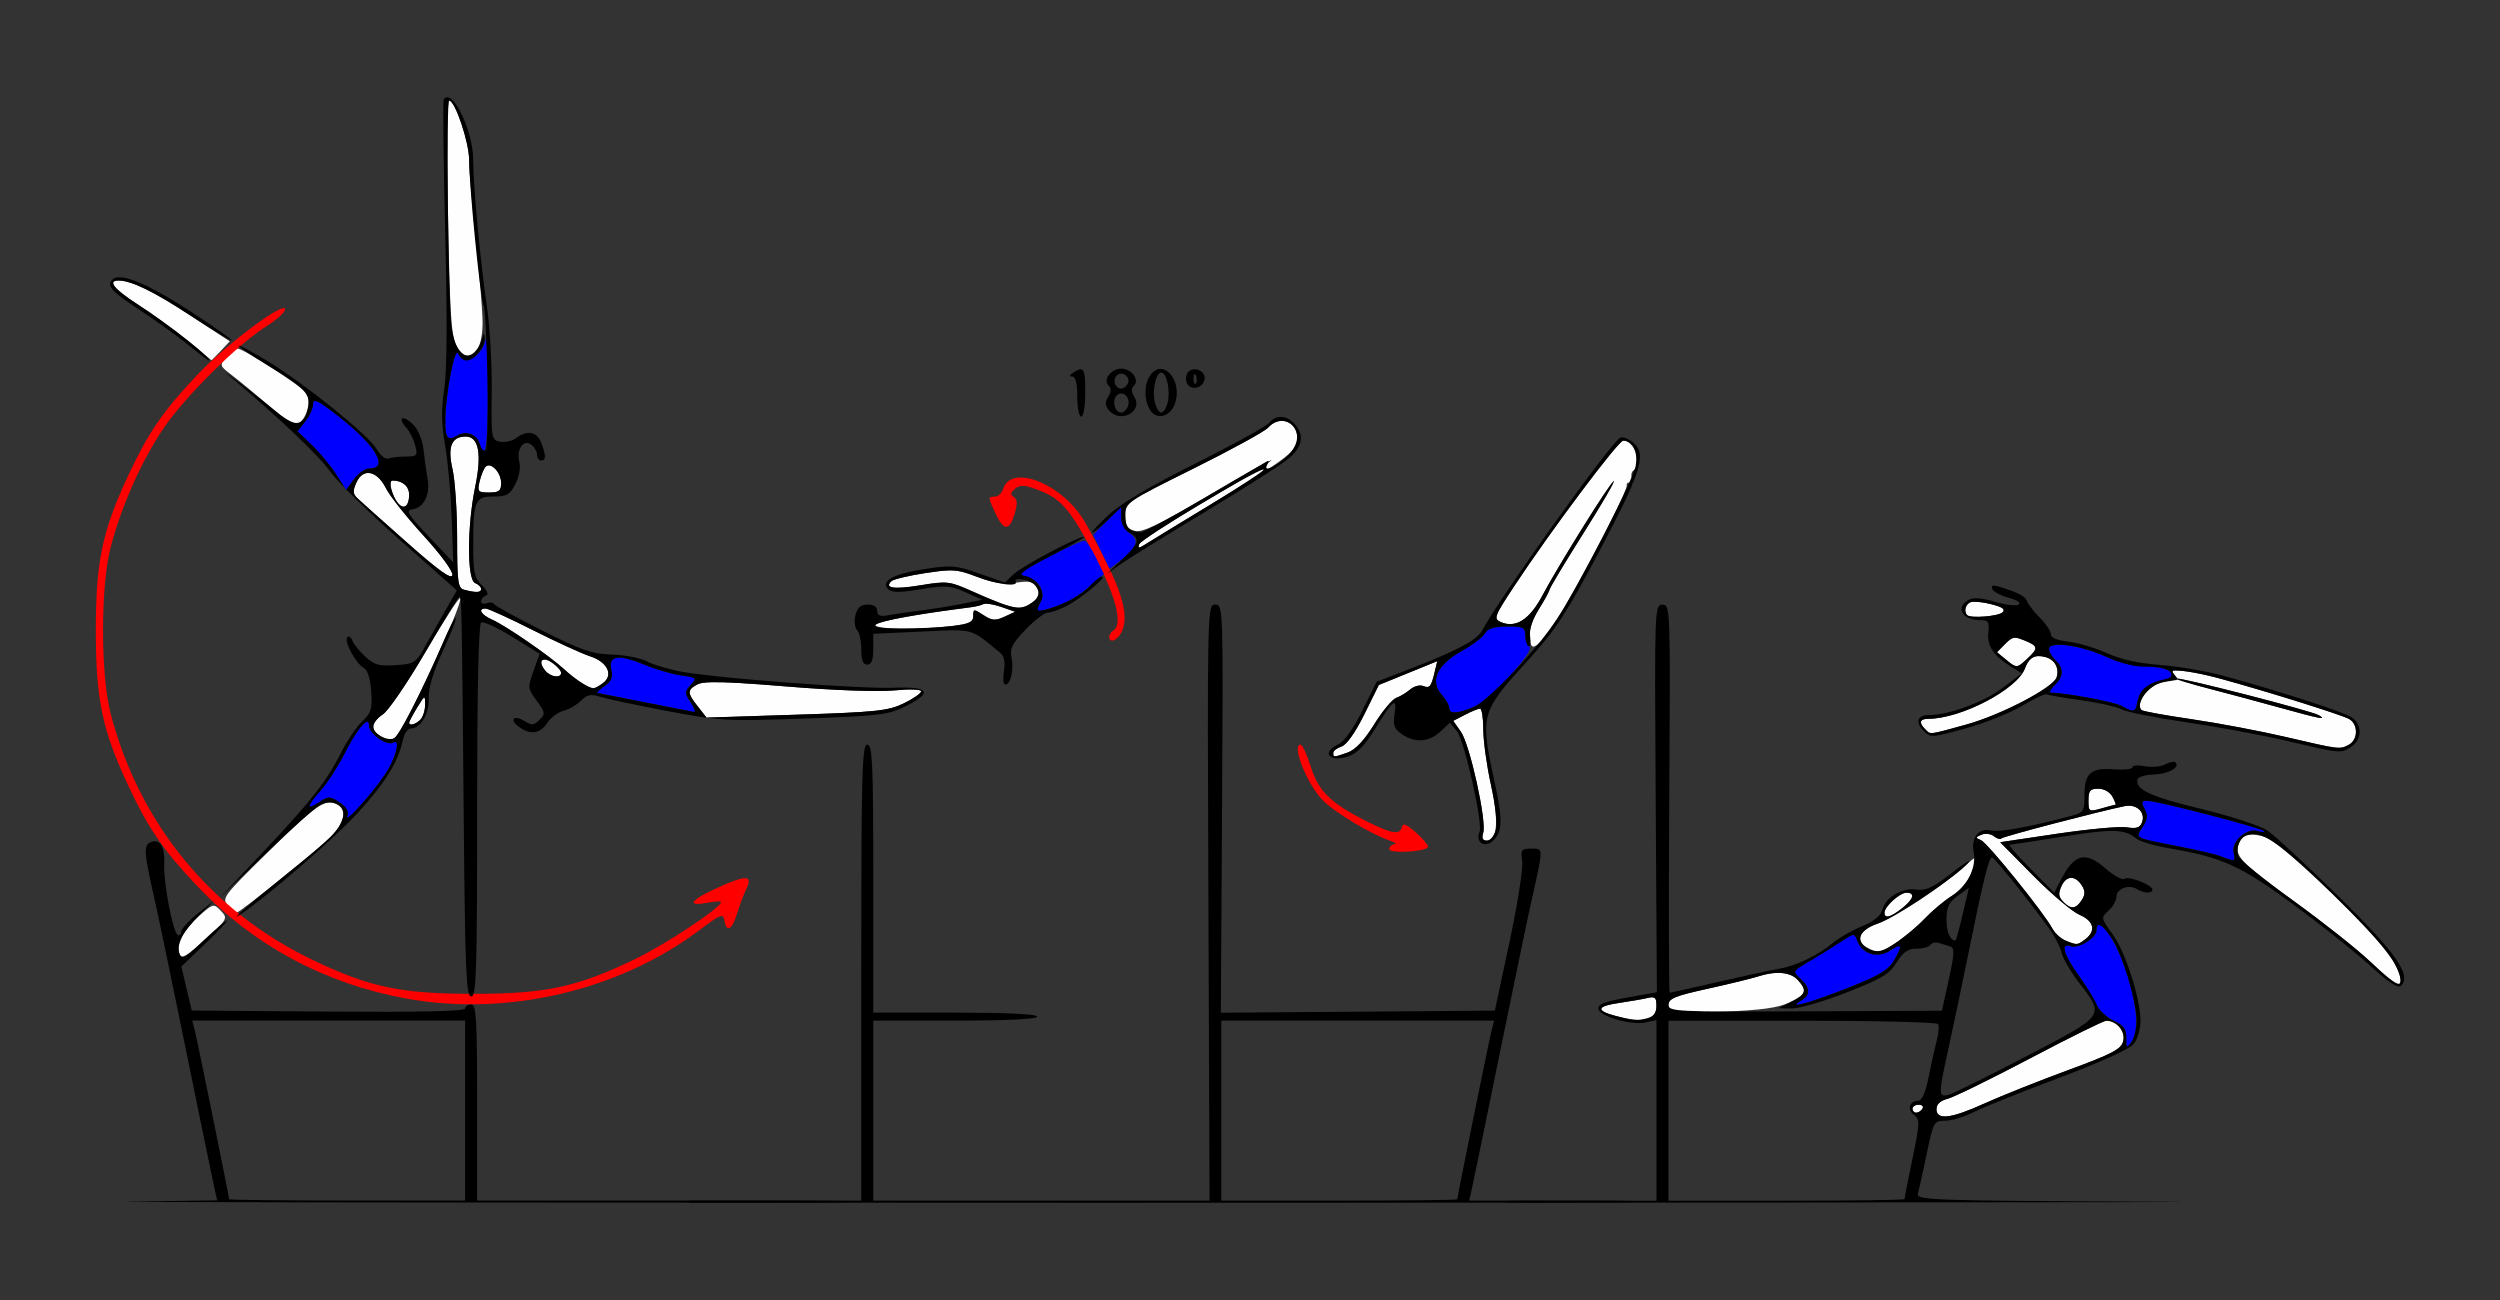 <?xml version="1.0" encoding="UTF-8" standalone="no"?>
<!-- Created with Inkscape (http://www.inkscape.org/) -->

<svg
   xmlns:dc="http://purl.org/dc/elements/1.1/"
   xmlns:cc="http://creativecommons.org/ns#"
   xmlns:rdf="http://www.w3.org/1999/02/22-rdf-syntax-ns#"
   xmlns:svg="http://www.w3.org/2000/svg"
   xmlns="http://www.w3.org/2000/svg"
   xmlns:sodipodi="http://sodipodi.sourceforge.net/DTD/sodipodi-0.dtd"
   xmlns:inkscape="http://www.inkscape.org/namespaces/inkscape"
   version="1.1"
   width="625"
   height="325"
   id="svg2"
   inkscape:version="0.91 r13725"
   sodipodi:docname="ub430400.svg">
  <rect width="100%" height="100%" fill="#333333" stroke="none"/>
  <sodipodi:namedview
     pagecolor="#c7c7c7"
     bordercolor="#666666"
     borderopacity="1"
     objecttolerance="10"
     gridtolerance="10"
     guidetolerance="10"
     inkscape:pageopacity="0"
     inkscape:pageshadow="2"
     inkscape:window-width="1264"
     inkscape:window-height="804"
     id="namedview11"
     showgrid="false"
     inkscape:zoom="0.70710678"
     inkscape:cx="254.0548"
     inkscape:cy="172.02356"
     inkscape:window-x="0"
     inkscape:window-y="0"
     inkscape:window-maximized="0"
     inkscape:current-layer="svg2"
     borderlayer="true" />
  <defs
     id="defs6" />
  <g
     id="g4210"
     transform="translate(22.285,68.925)">
    <path
       inkscape:connector-curvature="0"
       id="path2997"
       d="m 298.334,36.309 c -1.194,-0.05 -2.491,0.467 -3.584,1.67 -0.875,0.963 -9.271,5.564 -18.656,10.227 -16.854,8.372 -17.064,8.516 -17.064,11.73 0,2.606 0.482,3.376 2.414,3.861 1.87,0.469 6.04,-1.544 18.537,-8.947 8.869,-5.254 15.886,-9.166 15.594,-8.693 -0.292,0.473 -7.725,5.071 -16.516,10.217 -8.791,5.146 -16.226,9.976 -16.523,10.732 -0.443,1.129 -0.133,1.116 1.727,-0.072 1.247,-0.797 9.243,-5.655 17.768,-10.795 17.528,-10.568 20,-12.483 20,-15.484 0,-2.699 -1.705,-4.361 -3.695,-4.445 z m 85.182,4.92 c -1.197,0 -18.587,23.212 -27.287,36.424 -4.948,7.514 -5.171,8.109 -3.34,8.926 3.584,1.599 7.278,-0.584 10.057,-5.947 3.864,-7.458 17.48,-29.334 18.281,-29.371 0.384,-0.018 -2.922,5.674 -7.348,12.646 -4.426,6.972 -8.307,13.385 -8.625,14.25 -0.318,0.865 -1.625,3.251 -2.902,5.303 -2.311,3.71 -3.002,7.755 -1.572,9.186 0.412,0.412 2.011,-0.751 3.555,-2.584 3.249,-3.859 20.263,-35.725 20.059,-37.57 -0.075,-0.682 0.339,-0.945 0.92,-0.586 0.655,0.405 0.818,0.03 0.43,-0.98 -0.344,-0.898 -0.196,-1.898 0.33,-2.223 2.364,-1.461 0.307,-7.473 -2.557,-7.473 z m -168.691,32.451 c -1.466,0.038 -3.23,0.272 -5.795,0.666 -4.125,0.633 -7.92,1.533 -8.434,2 -1.949,1.773 0.64,2.143 7.311,1.041 6.567,-1.084 7.203,-1.012 12.768,1.477 3.221,1.441 6.98,2.973 8.355,3.406 3.701,1.165 4.342,1.109 6.781,-0.6 1.822,-1.276 2.033,-1.922 1.16,-3.553 -0.901,-1.684 -1.72,-1.894 -5.283,-1.359 -3.072,0.461 -5.698,0.063 -9.686,-1.465 -3.119,-1.195 -4.735,-1.677 -7.178,-1.613 z m 9.395,8.318 c -0.292,-0.001 -0.515,0.03 -0.646,0.1 -0.527,0.278 -1.877,0.623 -3,0.766 -13.099,1.666 -23.039,3.461 -23.893,4.314 -1.203,1.203 10.4,1.447 19.1,0.402 4.252,-0.511 5.25,-0.988 5.25,-2.514 0,-1.788 0.13,-1.799 2.541,-0.219 2.138,1.401 2.97,1.466 5.25,0.416 l 2.709,-1.248 -3.5,-1.211 c -1.444,-0.5 -2.934,-0.803 -3.811,-0.807 z m 112.814,14.365 -7.303,2.975 -7.305,2.977 -3.648,7.373 c -2.245,4.536 -4.439,7.625 -5.699,8.025 -1.127,0.358 -2.049,1.071 -2.049,1.584 0,1.159 0.062,1.158 3.602,-0.088 1.927,-0.678 4.145,-3.031 6.617,-7.02 2.045,-3.3 4.52,-6.285 5.5,-6.633 0.98,-0.348 2.552,-1.293 3.494,-2.102 0.942,-0.808 2.391,-1.208 3.219,-0.891 1.703,0.653 2.03,0.258 2.932,-3.518 l 0.641,-2.684 z m 10.697,11.865 c -0.44,0 -2.131,0.688 -3.758,1.529 l -2.959,1.529 1.92,2.721 c 2.245,3.18 6.493,22.394 5.584,25.26 -0.435,1.371 -0.157,1.961 0.926,1.961 2.649,0 3.009,-4.973 1.01,-13.961 -1.045,-4.696 -1.905,-10.902 -1.912,-13.789 -0.007,-2.888 -0.371,-5.25 -0.811,-5.25 z"
       style="fill:#fefefe" />
    <path
       inkscape:connector-curvature="0"
       id="path2993"
       d="m 233.09,50.457 c -2.221,-0.057 -3.936,0.806 -4.576,2.822 -0.34,1.072 -1.263,1.949 -2.051,1.949 -1.804,0 -1.796,0.174 0.26,4.484 2.001,4.197 3.428,4.077 4.711,-0.398 0.673,-2.346 0.595,-3.468 -0.281,-4.01 -0.917,-0.567 -0.833,-1.072 0.342,-2.047 1.285,-1.066 2.34,-0.994 6.018,0.41 5.665,2.164 8.027,5.019 14.381,17.389 5.006,9.745 6.517,16.201 4.137,17.672 -0.55,0.34 -1,1.041 -1,1.559 0,1.646 1.891,1.014 2.965,-0.992 2.391,-4.468 0.075,-11.58 -8.99,-27.598 -3.699,-6.535 -11.029,-11.114 -15.914,-11.24 z m 69.758,66.771 c -2.297,0 1.564,9.758 5.475,13.836 2.937,3.062 12.35,8.7 17.207,10.305 1.1,0.363 1.438,0.705 0.75,0.76 -0.688,0.055 -1.25,0.609 -1.25,1.23 0,1.126 8.465,0.736 9.645,-0.443 0.3,-0.3 -0.959,-1.898 -2.799,-3.551 -2.435,-2.187 -3.433,-2.614 -3.668,-1.57 -0.478,2.118 -2.567,1.77 -9.057,-1.506 -8.808,-4.446 -11.817,-7.423 -13.771,-13.623 -0.943,-2.991 -2.082,-5.438 -2.531,-5.438 z"
       style="fill:#fe0000" />
    <path
       inkscape:connector-curvature="0"
       id="path2991"
       d="m 258.029,57.762 -3.516,3.516 -3.514,3.514 2.043,4.229 2.043,4.229 2.922,-2.162 c 3.971,-2.936 4.624,-5.042 2.086,-6.729 -1.209,-0.803 -2.064,-2.455 -2.064,-3.984 l 0,-2.611 z m -9.219,8.467 c -1.302,0 -16.569,7.847 -17.176,8.828 -0.3,0.485 0.511,0.68 1.803,0.434 3.041,-0.581 5.967,3.169 4.545,5.826 -0.524,0.979 -0.953,2.005 -0.953,2.277 0,0.675 5.173,-0.857 8.111,-2.402 1.314,-0.691 3.774,-2.458 5.467,-3.928 l 3.078,-2.672 -2.025,-4.182 c -1.114,-2.3 -2.396,-4.182 -2.85,-4.182 z m 105.648,21.473 c -3.248,0.02 -4.847,0.521 -5.525,1.734 -0.525,0.939 -3.206,2.964 -5.957,4.5 -6.034,3.369 -7.852,7.476 -4.807,10.857 1.023,1.135 1.859,2.598 1.859,3.25 0,1.578 2.013,1.495 6.203,-0.256 3.949,-1.65 15.371,-14.085 13.818,-15.045 -0.562,-0.347 -1.021,-1.629 -1.021,-2.85 0,-1.972 -0.508,-2.216 -4.57,-2.191 z"
       style="fill:#0000fe" />
    <path
       inkscape:connector-curvature="0"
       id="path2989"
       d="m 258.029,23.229 c -2.484,0 -4.629,2.77 -3.229,4.17 0.781,0.781 0.771,1.589 -0.033,2.877 -0.845,1.354 -0.799,2.176 0.193,3.371 2.83,3.41 8.635,0.319 6.33,-3.371 -0.804,-1.288 -0.814,-2.096 -0.033,-2.877 1.4,-1.4 -0.744,-4.17 -3.229,-4.17 z m 9.887,0.074 c -0.877,-0.024 -1.779,0.426 -2.57,1.508 -1.592,2.177 -1.698,5.836 -0.248,8.545 1.519,2.838 5.155,2.05 6.355,-1.377 1.497,-4.275 -0.907,-8.604 -3.537,-8.676 z m 8.6,0.084 c -0.601,-0.025 -1.209,0.166 -1.686,0.643 -0.586,0.586 -0.784,1.802 -0.438,2.705 0.801,2.086 4.006,1.532 4.449,-0.77 0.274,-1.421 -1.005,-2.523 -2.326,-2.578 z m -28.619,0.012 c -0.438,-0.014 -1.041,0.296 -1.867,0.83 -1,0.646 -1.083,0.974 -0.25,0.984 0.831,0.01 1.25,1.69 1.25,5.016 0,2.75 0.45,5 1,5 0.556,0 1,-2.667 1,-6 0,-4.205 -0.168,-5.8 -1.133,-5.83 z m 20.133,0.83 c 1.368,0 2.332,4.544 1.59,7.5 -0.345,1.375 -1.061,2.5 -1.59,2.5 -0.529,0 -1.245,-1.125 -1.59,-2.5 -0.742,-2.956 0.222,-7.5 1.59,-7.5 z m -9.969,0.24 c 1.186,0.034 2.296,1.421 1.523,2.672 -0.37,0.598 -1.07,1.088 -1.555,1.088 -1.545,0 -2.267,-2.133 -1.113,-3.287 0.345,-0.345 0.749,-0.484 1.145,-0.473 z m 18.334,0.105 c 0.091,0.014 0.199,0.168 0.318,0.467 0.289,0.722 0.252,1.584 -0.08,1.916 -0.332,0.332 -0.569,-0.258 -0.525,-1.312 0.03,-0.728 0.136,-1.093 0.287,-1.07 z m -18.305,4.865 c 1.195,0.037 2.229,1.594 1.604,3.223 -0.331,0.862 -1.08,1.566 -1.664,1.566 -1.62,0 -2.413,-2.988 -1.133,-4.268 0.379,-0.379 0.795,-0.534 1.193,-0.521 z m 39.967,5.863 c -1.132,-0.041 -2.23,0.464 -3.107,1.521 -0.728,0.877 -8.994,5.43 -18.371,10.117 -11.348,5.672 -18.623,9.987 -21.756,12.904 -2.589,2.411 -4.41,4.383 -4.047,4.383 0.363,0 2.143,-1.437 3.957,-3.195 l 3.297,-3.197 0,2.662 c 0,1.638 0.769,3.072 2,3.73 2.813,1.506 2.526,2.6 -1.75,6.674 l -3.75,3.574 3.5,-2.469 c 1.925,-1.358 11.6,-7.337 21.5,-13.287 9.9,-5.95 19.238,-11.953 20.75,-13.342 3.131,-2.874 3.499,-5.667 1.096,-8.322 -1.02,-1.127 -2.187,-1.713 -3.318,-1.754 z m -0.217,0.996 c 1.075,-0.097 2.135,0.273 2.99,1.129 2.099,2.099 1.316,5.525 -1.877,8.211 -3.173,2.67 -5.586,3.471 -4.328,1.436 0.392,-0.635 0.306,-0.926 -0.191,-0.646 -0.497,0.28 -7.519,4.399 -15.604,9.154 -8.085,4.755 -15.285,8.612 -16,8.568 -2.862,-0.174 -3.801,-1.232 -3.801,-4.279 0,-3.131 0.315,-3.346 17.064,-11.666 9.386,-4.662 17.782,-9.264 18.656,-10.227 0.924,-1.017 2.015,-1.582 3.09,-1.68 z m 85.262,4.125 c -0.112,0.008 -0.215,0.03 -0.305,0.064 -2.126,0.816 -30.368,40.247 -34.551,48.24 -1.22,2.331 -6.426,5.093 -18.047,9.576 l -8.33,3.213 -3.6,7.277 c -2.184,4.413 -4.513,7.693 -5.92,8.334 -4.52,2.059 -2.288,4.682 2.549,2.996 2.171,-0.757 4.169,-2.841 6.674,-6.965 4.351,-7.163 5.51,-8.033 4.789,-3.588 -0.45,2.772 -0.126,3.688 1.781,5.023 3.238,2.268 6.824,2.039 9.656,-0.617 l 2.4,-2.25 1.729,2.131 c 1.935,2.385 6.675,23.631 5.645,25.299 -0.364,0.589 -0.366,1.545 -0.008,2.125 1.138,1.841 3.887,0.529 4.895,-2.336 0.709,-2.015 0.461,-5.124 -0.918,-11.49 -3.887,-17.949 -3.846,-18.102 8.363,-31.529 6.761,-7.435 9.486,-11.611 17.578,-26.922 10.556,-19.974 11.915,-24.229 8.674,-27.162 -0.988,-0.894 -2.268,-1.474 -3.055,-1.42 z m 0.43,0.805 c 2.37,0 3.746,2.859 3.082,6.4 -0.353,1.882 -4.926,11.532 -10.164,21.443 -8.198,15.512 -10.736,19.366 -18.223,27.68 -4.992,5.543 -10.135,10.258 -12.07,11.066 -4.117,1.721 -6.127,1.795 -6.127,0.225 0,-0.652 -0.837,-2.115 -1.859,-3.25 -3.045,-3.382 -1.227,-7.488 4.807,-10.857 2.751,-1.536 5.432,-3.561 5.957,-4.5 0.679,-1.213 2.277,-1.715 5.525,-1.734 4.062,-0.025 4.57,0.219 4.57,2.191 0,1.22 0.368,2.446 0.818,2.725 0.45,0.278 0.634,-0.763 0.406,-2.312 -0.273,-1.858 0.471,-4.216 2.182,-6.926 1.427,-2.26 2.594,-4.404 2.594,-4.762 0,-0.358 3.6,-6.383 8,-13.389 4.4,-7.006 8,-13.119 8,-13.584 0,-1.103 -13.431,20.343 -17.564,28.045 -3.398,6.332 -6.824,8.563 -10.576,6.889 -1.831,-0.817 -1.607,-1.411 3.34,-8.906 9.499,-14.391 26.02,-36.443 27.303,-36.443 z m -90.066,7.238 c 0.077,-0.013 0.128,-0.008 0.15,0.014 0.23,0.23 -5.771,4.171 -13.334,8.758 -7.563,4.587 -14.773,8.993 -16.02,9.791 -1.856,1.189 -2.168,1.203 -1.723,0.076 0.564,-1.426 28.54,-18.228 30.926,-18.639 z m -44.711,16.812 c -1.495,-0.098 -15.249,7.185 -17.531,9.283 l -2.307,2.121 -6.418,-2.242 c -5.887,-2.055 -7.025,-2.144 -13.695,-1.09 -7.82,1.236 -11.029,3.021 -9.027,5.023 0.879,0.879 2.849,0.883 8.113,0.014 6.201,-1.024 7.406,-0.944 11.182,0.746 l 4.232,1.895 -5.387,1.059 c -2.962,0.582 -7.637,1.331 -10.387,1.664 -2.75,0.333 -6.237,0.838 -7.75,1.121 -2.057,0.385 -2.75,0.117 -2.75,-1.064 0,-0.999 -0.878,-1.58 -2.391,-1.58 -1.752,0 -2.57,0.707 -3.057,2.645 -0.366,1.46 -0.19,3.117 0.393,3.699 0.58,0.58 1.055,2.765 1.055,4.855 0,2.711 0.43,3.801 1.5,3.801 1.074,0 1.5,-1.095 1.5,-3.854 l 0,-3.852 12.207,-0.562 c 13.235,-0.61 11.937,-0.967 19.65,5.424 0.884,0.733 1.169,2.297 0.814,4.484 -0.3,1.848 -0.154,3.359 0.324,3.359 1.346,0 2.217,-3.747 1.574,-6.773 -0.475,-2.235 0.157,-3.494 3.5,-6.977 2.244,-2.337 4.744,-4.25 5.555,-4.25 0.811,0 2.914,-0.737 4.674,-1.639 3.579,-1.833 10.257,-7.361 8.891,-7.361 -0.484,0 -1.735,0.945 -2.781,2.102 -2.132,2.356 -6.385,4.744 -10.6,5.953 -3.076,0.882 -3.27,0.676 -1.855,-1.967 1.23,-2.298 -1.122,-5.816 -4.213,-6.307 -1.699,-0.27 -0.064,-1.483 6.76,-5.018 4.95,-2.564 8.651,-4.685 8.225,-4.713 z m -33.084,8.4 c 1.974,0.057 3.517,0.536 6.119,1.533 5.375,2.06 10.78,2.698 9.83,1.16 -0.291,-0.471 0.596,-0.64 1.971,-0.377 3.797,0.726 4.978,3.743 2.221,5.674 -3.092,2.165 -4.68,1.87 -15.137,-2.807 -5.564,-2.489 -6.201,-2.561 -12.768,-1.477 -6.67,1.102 -9.26,0.732 -7.311,-1.041 0.513,-0.467 4.309,-1.367 8.434,-2 2.544,-0.39 4.305,-0.622 5.764,-0.664 0.304,-0.009 0.595,-0.01 0.877,-0.002 z m 8.549,8.318 c 0.877,0.003 2.367,0.307 3.811,0.807 l 3.5,1.211 -2.709,1.248 c -2.28,1.05 -3.112,0.985 -5.25,-0.416 -2.411,-1.58 -2.541,-1.569 -2.541,0.219 0,1.526 -0.998,2.003 -5.25,2.514 -2.888,0.347 -8.602,0.636 -12.699,0.641 -13.574,0.016 -5.635,-2.416 17.492,-5.357 1.123,-0.143 2.473,-0.488 3,-0.766 0.132,-0.07 0.354,-0.101 0.646,-0.1 z m 57.311,0.23 c -1.985,1.79e-4 -1.997,0.571 -1.713,74.5 l 0.285,74.5 -42.035,0 -42.037,0 0,-22.5 0,-22.5 20.5,0 c 13,0 20.5,-0.366 20.5,-1 0,-0.634 -7.5,-1 -20.5,-1 l -20.5,0 0,-33.5 c 0,-29.111 -0.197,-33.5 -1.5,-33.5 -1.316,0 -1.5,7 -1.5,57 l 0,57 -43.123,0 0,0.502 c 29.896,0.022 63.469,0.038 102.623,0.041 55.851,0.005 119.501,-0.053 123.244,-0.057 16.563,0 16.564,-0.486 0,-0.486 l -1.727,0 -29.057,0 0.535,-2.25 c 0.294,-1.238 3.425,-16.425 6.959,-33.75 3.534,-17.325 7.185,-34.875 8.111,-39 3.017,-13.435 3.019,-13 -0.066,-13 -2.494,0 -2.687,0.271 -2.262,3.17 0.256,1.744 -1.179,10.856 -3.188,20.25 l -3.652,17.08 -34.25,0.264 -34.25,0.264 0.301,-51.014 c 0.297,-50.447 0.279,-51.014 -1.699,-51.014 z m 55.504,14.135 -0.641,2.684 c -0.901,3.776 -1.229,4.171 -2.932,3.518 -0.828,-0.318 -2.277,0.083 -3.219,0.891 -0.942,0.808 -2.515,1.754 -3.494,2.102 -0.98,0.348 -3.455,3.333 -5.5,6.633 -2.472,3.988 -4.69,6.341 -6.617,7.02 -3.54,1.246 -3.602,1.247 -3.602,0.088 0,-0.513 0.922,-1.226 2.049,-1.584 1.261,-0.4 3.455,-3.489 5.699,-8.025 l 3.648,-7.373 7.305,-2.977 7.303,-2.975 z m 10.697,11.865 c 0.44,0 0.804,2.362 0.811,5.25 0.007,2.888 0.868,9.093 1.912,13.789 1.092,4.908 1.61,9.692 1.219,11.25 -0.374,1.491 -1.377,2.711 -2.229,2.711 -1.083,0 -1.361,-0.59 -0.926,-1.961 0.909,-2.865 -3.339,-22.08 -5.584,-25.26 l -1.92,-2.721 2.959,-1.529 c 1.627,-0.841 3.318,-1.529 3.758,-1.529 z m -64.701,78 34.109,0 34.107,0 -0.693,2.75 c -0.674,2.677 -8.523,41.29 -8.523,41.93 0,0.176 -13.275,0.32 -29.5,0.32 l -29.5,0 0,-22.5 0,-22.5 z"
       style="fill:#000000" />
    <path
       style="fill:#fefefe"
       d="m 471.141,81.516 c -0.351,0.009 -0.63,0.047 -0.807,0.115 -1.253,0.481 -1.734,2.326 -0.84,3.22 0.869,0.869 7.851,0.314 8.87,-0.705 0.759,-0.76 -2.8e-4,-1.298 -2.855,-2.023 -1.604,-0.407 -3.315,-0.634 -4.369,-0.607 z m 10.531,9.003 c -0.93,-0.072 -1.545,0.397 -2.688,1.557 l -2.028,2.057 2.197,1.805 c 2.735,2.247 2.798,2.243 5.419,-0.22 2.795,-2.626 2.723,-3.099 -0.703,-4.518 -0.967,-0.4 -1.639,-0.638 -2.197,-0.681 z m 5.561,4.576 c -1.553,0.064 -2.504,1.023 -3.308,3.137 -1.985,5.221 -16.04,12.538 -24.085,12.538 -2.2,0 -2.504,0.942 -0.841,2.604 1.41,1.41 0.71,1.489 10.344,-1.176 8.636,-2.389 21.68,-9.204 22.518,-11.765 0.758,-2.318 -0.468,-4.512 -2.859,-5.112 -0.668,-0.168 -1.252,-0.247 -1.77,-0.225 z m 34.178,3.596 c -1.384,0.011 0.092,1.232 0.462,1.831 0.313,0.507 -3.051,0.709 -4.885,1.583 -3.071,1.465 -5.268,5.122 -3.898,6.491 0.293,0.293 5.923,1.319 12.51,2.279 6.588,0.96 17.18,2.96 23.538,4.443 13.636,3.182 13.5,3.165 15.809,1.93 2.337,-1.251 2.342,-5.196 0.009,-6.444 -2.028,-1.085 -19.832,-6.669 -31.707,-9.944 -5.165,-1.425 -9.53,-2.188 -11.838,-2.17 z m 0.994,2.143 c 0.478,-0.478 33.146,7.954 34.985,9.03 2.187,1.28 0.461,0.948 -9.719,-1.875 -5.118,-1.419 -12.977,-3.53 -17.464,-4.69 -4.488,-1.16 -7.998,-2.268 -7.802,-2.464 z m -20.11,27.418 c -2.059,0 -2.465,0.482 -2.465,2.93 0,2.829 0.113,2.898 3.244,2 1.784,-0.512 3.375,-0.93 3.535,-0.93 0.16,0 -0.191,-0.9 -0.779,-2 -0.626,-1.17 -2.094,-2 -3.535,-2 z m 7.682,4.248 c -0.348,-0.006 -0.712,0.027 -1.088,0.104 -6.477,1.323 -30.304,7.56 -30.809,8.064 -0.311,0.311 -1.163,0.07 -1.895,-0.537 -0.731,-0.607 -2.122,-0.78 -3.092,-0.385 -1.581,0.645 -1.596,0.787 -0.143,1.363 1.61,0.638 15.735,18.133 17.887,22.154 0.618,1.155 2.107,2.496 3.309,2.98 2.876,1.159 2.903,1.157 4.934,-0.385 2.714,-2.06 2.098,-4.562 -1.5,-6.094 -1.788,-0.761 -6.98,-5.153 -11.539,-9.76 l -8.289,-8.375 14.289,-2.127 c 7.859,-1.169 15.687,-1.887 17.396,-1.596 2.339,0.398 3.271,0.103 3.768,-1.191 0.855,-2.229 -0.789,-4.176 -3.229,-4.217 z m 30.496,7.262 c -1.569,0.086 -2.551,0.809 -3.088,2.207 -1.161,3.025 0.601,4.868 13.652,14.283 7.243,5.225 15.898,12.078 19.232,15.23 7.933,7.5 9.561,7.436 5.785,-0.23 -2.536,-5.148 -28.108,-29.82 -32.094,-30.963 -1.395,-0.4 -2.547,-0.579 -3.488,-0.527 z m -68.908,5.84 c -0.314,-0.073 -1.123,0.572 -2.484,1.842 -5.161,4.815 -17.581,13.041 -21.92,14.52 -4.671,1.592 -5.808,4.329 -2.58,6.209 0.963,0.561 2.098,1.032 2.521,1.049 1.507,0.059 8.284,-4.809 11.729,-8.426 1.925,-2.021 5.015,-4.614 6.865,-5.762 1.851,-1.148 3.988,-3.579 4.75,-5.402 1.11,-2.658 1.523,-3.936 1.119,-4.029 z m 23.926,4.938 c -0.92,0.014 -1.786,0.696 -2.398,2.041 -0.878,1.927 -0.77,2.732 0.545,4.047 1.888,1.888 3.108,1.707 4.617,-0.686 0.759,-1.203 0.749,-2.194 -0.035,-3.439 -0.833,-1.323 -1.808,-1.977 -2.729,-1.963 z m -41.16,3.713 c -1.687,0 -5.5,3.466 -5.5,5 0,1.556 1.489,1.188 4.365,-1.074 2.938,-2.311 3.405,-3.926 1.135,-3.926 z M 421.866,174.304 c -1.393,0.048 -2.956,0.34 -4.635,0.881 -1.595,0.513 -7.288,1.9 -12.65,3.082 -8.482,1.869 -9.75,2.415 -9.75,4.207 0,2.002 0.37,2.045 13.25,1.539 9.901,-0.389 14.198,-0.976 17,-2.326 4.172,-2.01 4.517,-2.932 2.096,-5.607 -1.136,-1.255 -2.988,-1.855 -5.311,-1.775 z m -31.143,6.092 c -0.299,-1.1e-4 -0.674,0.062 -1.143,0.174 -1.237,0.295 -4.387,0.846 -7,1.223 -5.72,0.825 -6.054,1.914 -1,3.256 7.045,1.871 10.25,1.082 10.25,-2.523 10e-6,-1.557 -0.211,-2.129 -1.107,-2.129 z m 113.549,5.855 c -0.647,0 -9.223,4.242 -19.059,9.426 -9.835,5.184 -19.12,9.732 -20.633,10.107 -1.79,0.444 -2.75,1.343 -2.75,2.574 0,2.833 3.598,2.399 12.109,-1.459 4.065,-1.843 13.372,-5.553 20.684,-8.246 11.257,-4.147 13.387,-5.267 13.898,-7.307 0.609,-2.427 -1.618,-5.096 -4.25,-5.096 z m -46.881,21 c -0.857,0 -1.561,0.45 -1.561,1 0,0.55 0.424,1 0.941,1 0.518,0 1.219,-0.45 1.559,-1 0.34,-0.55 -0.082,-1 -0.939,-1 z"
       id="path2997-3"
       inkscape:connector-curvature="0"
       sodipodi:nodetypes="ccssccscccssscssssssccsssssscscccssscssssssccscscsssscccssccsssssccssscsssccssccccssssssssssssccssscsssssssssssss" />
    <path
       style="fill:#0000fe"
       d="m 492.664,92.261 c -1.338,-0.021 -2.286,0.191 -2.588,0.68 -0.344,0.556 0.228,1.864 1.27,2.906 2.388,2.388 2.396,4.184 0.033,6.548 -1.023,1.024 -1.472,1.861 -0.998,1.861 3.651,0 15.823,2.264 17.721,3.297 3.265,1.777 3.443,1.713 4.074,-1.441 0.402,-2.009 3.055,-4.003 5.586,-4.57 6.354,-1.423 2.164,-3.926 -4.088,-3.941 -2.154,-0.005 -6.399,-0.925 -9.269,-2.263 -3.971,-1.851 -8.798,-3.029 -11.742,-3.077 z m 21.882,39.015 c -1.496,-0.021 -1.605,0.309 -0.678,2.041 0.861,1.61 0.75,2.609 -0.5,4.518 -1.884,2.875 -2.328,2.64 9.203,4.875 4.532,0.878 9.257,2.006 10.5,2.506 3.303,1.327 3.625,1.235 3.074,-0.873 -0.726,-2.777 3.184,-6.381 5.988,-5.52 1.209,0.371 1.914,0.372 1.566,0.002 -0.766,-0.815 -26.635,-7.513 -29.154,-7.549 z m -12.012,30.875 c -0.438,-0.054 -0.703,0.396 -0.703,1.484 0,1.907 -4.548,4.725 -6.447,3.996 -2.62,-1.006 -1.789,2.074 1.961,7.26 1.933,2.673 3.973,5.984 4.533,7.359 0.56,1.375 2.467,3.175 4.236,4 2.536,1.182 3.208,2.099 3.172,4.33 -0.041,2.56 0.078,2.661 1.25,1.059 1.835,-2.51 1.608,-7.802 -0.676,-15.789 -1.968,-6.882 -5.761,-13.504 -7.326,-13.699 z m -61.574,2.686 c -0.519,0.031 -1.362,0.581 -3.02,1.682 -1.849,1.228 -5.34,3.389 -7.758,4.805 -4.364,2.555 -4.383,2.589 -2.375,4.406 2.486,2.25 2.579,4.098 0.273,5.441 -3.907,2.276 1.397,0.885 11.104,-2.91 8.005,-3.13 10.575,-4.617 11.926,-6.904 2.373,-4.017 2.162,-4.625 -0.902,-2.617 -3.083,2.02 -6.942,0.857 -8.17,-2.463 -0.363,-0.981 -0.559,-1.47 -1.078,-1.439 z"
       id="path2991-5"
       inkscape:connector-curvature="0"
       sodipodi:nodetypes="ccsssssscscccssssscccscssssssssscssssssss" />
    <path
       style="fill:#000000"
       d="m 476.197,77.478 c -0.51,-0.005 -0.638,0.251 -0.458,0.791 0.219,0.656 2.047,1.656 4.064,2.223 2.32,0.652 3.249,1.291 2.526,1.739 -0.628,0.39 -3.29,0.071 -5.915,-0.709 -3.397,-1.009 -5.279,-1.145 -6.533,-0.474 -3.456,1.85 -1.622,5.065 2.89,5.065 2.077,0 2.295,0.331 2.024,3.104 -0.332,3.397 1.293,5.821 5.741,8.563 l 2.646,1.632 -4.972,3.74 c -4.68,3.521 -13.349,6.688 -18.311,6.688 -2.81,0 -3.426,1.793 -1.334,3.885 1.83,1.83 1.874,1.829 10.484,-0.531 4.755,-1.303 11.133,-3.851 14.171,-5.661 3.039,-1.81 5.816,-3.111 6.172,-2.891 0.355,0.22 4.17,0.882 8.476,1.472 4.306,0.59 8.899,1.622 10.208,2.295 1.309,0.673 8.659,2.137 16.336,3.253 7.676,1.116 18.981,3.211 25.122,4.656 13.532,3.185 13.499,3.182 16.076,1.378 2.693,-1.886 2.681,-5.553 -0.025,-7.32 -2.077,-1.356 -17.571,-6.371 -31.876,-10.319 -4.098,-1.131 -11.216,-2.357 -15.818,-2.724 -5.802,-0.463 -9.935,-1.378 -13.484,-2.984 -2.815,-1.274 -7.106,-2.556 -9.537,-2.848 -2.977,-0.358 -4.42,-0.967 -4.42,-1.868 0,-0.736 -1.202,-2.542 -2.673,-4.013 -1.471,-1.471 -2.926,-3.329 -3.233,-4.129 -0.531,-1.383 -2.012,-2.173 -6.997,-3.727 -0.599,-0.187 -1.042,-0.282 -1.348,-0.285 z m -5.056,4.038 c 1.054,-0.027 2.764,0.2 4.369,0.607 2.855,0.725 3.614,1.263 2.855,2.023 -1.019,1.019 -8.001,1.574 -8.87,0.705 -0.895,-0.895 -0.414,-2.739 0.84,-3.22 0.177,-0.068 0.456,-0.106 0.807,-0.115 z m -77.81,0.734 c -1.977,0 -1.997,0.566 -1.697,48.445 l 0.303,48.445 -3.803,0.668 c -9.404,1.653 -10.803,2.099 -10.803,3.443 0,1.832 8.153,4.217 11.75,3.438 l 2.75,-0.598 0,22.58 0,22.58 -26.066,0 c -0.804,0 -3.166,-0.016 -5.412,-0.021 -11.113,0 -11.125,0.504 0,0.504 2.39,-8.7e-4 42.058,-0.018 61.052,-0.029 73.419,-0.044 117.373,-0.113 96.612,-0.203 -57.74,-0.25 -61.286,-0.367 -60.826,-2.008 0.269,-0.958 1.262,-5.455 2.209,-9.992 1.677,-8.037 1.797,-8.25 4.617,-8.25 1.592,0 4.763,-0.953 7.045,-2.117 2.282,-1.164 11.826,-4.997 21.209,-8.518 10.075,-3.78 17.777,-7.258 18.811,-8.494 0.963,-1.152 1.75,-3.731 1.75,-5.736 0,-5.675 -3.682,-17.165 -6.965,-21.736 -2.946,-4.103 -2.955,-4.16 -1.004,-5.926 1.084,-0.981 1.969,-2.561 1.969,-3.512 0,-1.992 3.138,-3.123 5.141,-1.854 1.69,1.07 3.859,1.147 3.859,0.137 0,-1.185 -5.832,-3.466 -7.006,-2.74 -0.579,0.358 -2.631,-0.735 -4.559,-2.428 -5.285,-4.64 -7.977,-3.901 -11.588,3.176 l -1.404,2.752 -5.939,-6.002 c -3.267,-3.301 -5.609,-6.002 -5.205,-6.002 0.404,0 6.413,-0.912 13.354,-2.025 12.5,-2.005 15.443,-1.921 18.348,0.523 0.825,0.694 4.543,1.781 8.262,2.414 13.102,2.229 17.612,4.263 30.738,13.871 6.875,5.032 15.558,11.937 19.293,15.342 4.81,4.386 7.102,5.881 7.857,5.125 2.66,-2.66 -1.24,-8.216 -15.756,-22.457 -7.94,-7.789 -15.89,-15.144 -17.666,-16.342 -1.776,-1.198 -9.304,-3.647 -16.729,-5.443 -12.658,-3.063 -16.535,-4.899 -15.691,-7.43 0.184,-0.551 2.007,-1.06 4.053,-1.131 3.612,-0.125 6.62,-1.8 5.408,-3.012 -0.329,-0.329 -1.499,-0.115 -2.602,0.475 -1.102,0.59 -3.391,0.794 -5.086,0.455 -1.695,-0.339 -3.082,-0.22 -3.082,0.266 10e-6,0.485 -2.035,0.721 -4.523,0.523 -5.846,-0.465 -7.477,0.937 -7.477,6.43 0,4.172 -0.144,4.376 -3.75,5.322 -10.555,2.77 -17.616,4.04 -19.643,3.531 -2.971,-0.746 -4.995,1.745 -4.314,5.307 0.757,3.96 -1.538,8.625 -5.428,11.037 -1.851,1.148 -4.94,3.74 -6.865,5.762 -1.925,2.021 -5.247,4.795 -7.385,6.164 -3.21,2.056 -4.297,2.302 -6.25,1.412 -3.891,-1.773 -2.995,-4.718 1.949,-6.402 4.393,-1.497 20.103,-12.077 22.736,-15.312 0.797,-0.979 -1.149,0.249 -4.326,2.73 -4.604,3.596 -6.38,4.422 -8.752,4.074 -3.594,-0.528 -7.717,1.926 -8.504,5.061 -0.372,1.481 -2.106,2.882 -5.096,4.119 -2.493,1.031 -5.735,2.877 -7.203,4.102 -3.926,3.275 -9.136,5.773 -13.67,6.553 -2.2,0.378 -9.121,1.874 -15.383,3.322 -6.261,1.449 -11.574,2.635 -11.805,2.635 -0.23,0 -0.282,-21.827 -0.115,-48.502 0.299,-47.935 0.279,-48.5 -1.697,-48.5 z m 88.341,8.269 c 0.558,0.043 1.231,0.281 2.197,0.681 3.426,1.419 3.499,1.892 0.703,4.518 -2.622,2.463 -2.684,2.466 -5.419,0.22 l -2.197,-1.805 2.028,-2.057 c 1.143,-1.16 1.757,-1.63 2.688,-1.557 z m 10.991,1.743 c 2.943,0.047 7.77,1.225 11.742,3.077 2.87,1.338 6.806,2.391 8.959,2.395 3.51,0.008 7.674,0.326 7.109,2.435 -0.167,0.625 -2.964,0.871 -4.479,1.594 -2.341,1.116 -3.416,2.34 -3.818,4.349 -0.631,3.155 -0.809,3.218 -4.074,1.441 -1.898,-1.033 -14.069,-3.297 -17.721,-3.297 -0.475,0 -0.026,-0.837 0.998,-1.861 2.363,-2.363 2.355,-4.16 -0.033,-6.548 -1.042,-1.042 -1.614,-2.35 -1.27,-2.906 0.302,-0.489 1.25,-0.701 2.588,-0.68 z m -5.43,2.833 c 0.518,-0.021 1.102,0.058 1.77,0.225 2.39,0.6 3.617,2.794 2.859,5.112 -0.838,2.561 -13.883,9.376 -22.518,11.765 -9.634,2.665 -8.935,2.585 -10.344,1.176 -1.662,-1.662 -1.358,-2.604 0.841,-2.604 8.045,0 22.1,-7.317 24.085,-12.538 0.803,-2.113 1.755,-3.073 3.308,-3.137 z m 34.178,3.596 c 2.307,-0.019 6.672,0.745 11.838,2.17 11.875,3.276 29.678,8.859 31.707,9.944 2.333,1.249 2.328,5.194 -0.009,6.444 -2.308,1.235 -2.173,1.252 -15.809,-1.93 -6.358,-1.484 -16.95,-3.483 -23.538,-4.443 -6.588,-0.96 -12.217,-1.985 -12.51,-2.279 -1.369,-1.369 0.827,-5.027 3.898,-6.491 1.834,-0.875 5.464,-0.811 5.151,-1.318 -0.37,-0.599 -2.112,-2.085 -0.727,-2.096 z m -0.111,1.922 c -0.196,0.196 4.419,1.525 8.907,2.685 4.488,1.16 12.347,3.271 17.464,4.69 10.18,2.823 11.906,3.155 9.719,1.875 -1.839,-1.076 -35.612,-9.729 -36.09,-9.251 z m -19.005,27.639 c 1.441,0 2.909,0.83 3.535,2 0.589,1.1 0.94,2 0.779,2 -0.16,0 -1.751,0.418 -3.535,0.93 -3.132,0.898 -3.244,0.829 -3.244,-2 0,-2.448 0.406,-2.93 2.465,-2.93 z m 12.25,3.023 c 2.519,0.036 28.389,6.736 29.154,7.551 0.348,0.371 -0.357,0.369 -1.566,-0.002 -2.804,-0.861 -6.715,2.742 -5.988,5.52 0.551,2.108 0.229,2.198 -3.074,0.871 -1.243,-0.5 -5.968,-1.626 -10.5,-2.504 -11.531,-2.235 -11.087,-2 -9.203,-4.875 1.25,-1.908 1.361,-2.908 0.5,-4.518 -0.927,-1.732 -0.818,-2.064 0.678,-2.043 z m -4.568,1.225 c 2.439,0.041 4.084,1.987 3.229,4.217 -0.497,1.294 -1.429,1.59 -3.768,1.191 -1.709,-0.291 -9.537,0.426 -17.396,1.596 l -14.289,2.127 8.289,8.375 c 4.559,4.607 9.752,8.999 11.539,9.76 3.598,1.531 4.214,4.034 1.5,6.094 -2.031,1.541 -2.058,1.543 -4.934,0.385 -1.202,-0.484 -2.69,-1.825 -3.309,-2.98 -2.152,-4.021 -16.277,-21.516 -17.887,-22.154 -1.454,-0.577 -1.439,-0.718 0.143,-1.363 0.97,-0.396 2.361,-0.222 3.092,0.385 0.731,0.607 1.583,0.848 1.895,0.537 0.505,-0.505 24.331,-6.741 30.809,-8.064 0.376,-0.077 0.739,-0.109 1.088,-0.104 z m 30.803,7.082 c 3.515,-0.152 8.525,3.689 19.99,14.904 12.255,11.988 16.96,17.93 17.035,21.516 0.046,2.178 -1.316,1.36 -7.535,-4.52 -3.334,-3.152 -11.989,-10.005 -19.232,-15.23 -7.243,-5.225 -13.413,-10.224 -13.711,-11.109 -0.695,-2.066 0.278,-4.589 2.025,-5.26 0.456,-0.175 0.926,-0.279 1.428,-0.301 z m -64.982,5.867 c 0.773,0.299 10.581,12.603 14.619,18.34 1.147,1.629 2.373,4.12 2.725,5.535 0.352,1.415 2.202,4.62 4.113,7.123 6.69,8.762 7.047,8.239 -12.607,18.518 -9.524,4.98 -18.329,9.363 -19.566,9.738 -2.818,0.856 -2.837,0.181 -0.316,-11.213 1.063,-4.807 3.121,-14.588 4.572,-21.738 4.3,-21.189 5.635,-26.622 6.461,-26.303 z m 19.693,5.09 c 0.92,-0.014 1.895,0.64 2.729,1.963 0.784,1.246 0.794,2.236 0.035,3.439 -1.509,2.393 -2.729,2.574 -4.617,0.686 -1.314,-1.314 -1.423,-2.12 -0.545,-4.047 0.613,-1.345 1.478,-2.027 2.398,-2.041 z m -25.562,2.475 -0.648,2.869 c -0.357,1.578 -1.072,4.557 -1.588,6.619 -0.516,2.062 -1.032,3.742 -1.148,3.734 -1.353,-0.098 -2.22,-2.191 -2.205,-5.324 0.014,-3.037 0.6,-4.263 2.805,-5.869 z m -15.598,1.238 c 2.271,0 1.804,1.614 -1.135,3.926 -2.876,2.262 -4.365,2.63 -4.365,1.074 0,-1.534 3.813,-5 5.5,-5 z m 48.061,8.07 c 0.612,-0.037 1.71,1.073 3.219,3.289 2.704,3.972 6.221,15.671 6.221,20.695 0,1.959 -0.582,4.359 -1.295,5.334 -1.172,1.602 -1.291,1.501 -1.25,-1.059 0.036,-2.231 -0.636,-3.148 -3.172,-4.33 -1.77,-0.825 -3.676,-2.625 -4.236,-4 -0.56,-1.375 -2.601,-4.687 -4.533,-7.359 -3.75,-5.186 -4.581,-8.265 -1.961,-7.26 1.9,0.729 6.447,-2.09 6.447,-3.996 0,-0.856 0.193,-1.292 0.561,-1.314 z m -61.432,2.516 c 0.519,-0.031 0.715,0.458 1.078,1.439 1.228,3.32 5.087,4.483 8.17,2.463 3.065,-2.008 3.275,-1.4 0.902,2.617 -1.351,2.287 -3.921,3.775 -11.926,6.904 -9.706,3.795 -15.011,5.186 -11.104,2.91 2.306,-1.343 2.213,-3.192 -0.273,-5.441 -2.008,-1.817 -1.989,-1.852 2.375,-4.406 2.418,-1.416 5.909,-3.577 7.758,-4.805 1.657,-1.1 2.5,-1.651 3.02,-1.682 z m 20.787,1.855 c 0.205,0.006 0.415,0.039 0.617,0.102 0.807,0.251 2.097,0.649 2.865,0.885 1.178,0.362 1.129,1.652 -0.314,8.25 l -1.713,7.822 -34.186,0.16 c -32.514,0.153 -34.186,0.072 -34.186,-1.668 0,-1.5 1.753,-2.214 9.75,-3.977 5.362,-1.182 11.056,-2.571 12.65,-3.084 4.477,-1.442 8.128,-1.112 9.945,0.896 2.367,2.616 2.078,3.597 -1.596,5.426 l -3.25,1.617 3.326,0.064 c 1.829,0.035 7.997,-1.762 13.705,-3.994 8.729,-3.413 10.717,-4.605 12.506,-7.5 1.622,-2.624 2.806,-3.441 4.986,-3.441 1.573,0 3.126,-0.431 3.451,-0.957 0.244,-0.395 0.825,-0.62 1.441,-0.602 z m -71.023,13.703 c 0.896,3.4e-4 1.107,0.572 1.107,2.129 0,1.739 -0.68,2.675 -2.25,3.096 -2.724,0.73 -3.234,0.694 -8,-0.572 -5.054,-1.342 -4.72,-2.431 1,-3.256 2.612,-0.377 5.763,-0.928 7,-1.223 0.469,-0.112 0.844,-0.174 1.143,-0.174 z m 4.107,5.855 33.441,0 c 18.393,0 33.676,0.38 33.963,0.844 0.287,0.464 0.122,2.377 -0.367,4.25 -0.489,1.873 -1.404,5.994 -2.033,9.156 -0.725,3.645 -1.647,5.75 -2.516,5.75 -2.219,0 -2.93,2.203 -1.135,3.516 1.539,1.125 1.513,1.914 -0.348,10.957 -1.103,5.36 -2.006,9.922 -2.006,10.137 0,0.214 -13.275,0.391 -29.5,0.391 l -29.5,0 0,-22.5 z m 109.441,0 c 2.632,0 4.859,2.669 4.25,5.096 -0.512,2.039 -2.642,3.16 -13.898,7.307 -7.311,2.693 -16.619,6.403 -20.684,8.246 -8.512,3.858 -12.109,4.292 -12.109,1.459 0,-1.231 0.96,-2.13 2.75,-2.574 1.512,-0.375 10.798,-4.923 20.633,-10.107 9.835,-5.184 18.411,-9.426 19.059,-9.426 z m -46.881,21 c 0.857,0 1.279,0.45 0.939,1 -0.34,0.55 -1.041,1 -1.559,1 -0.518,0 -0.941,-0.45 -0.941,-1 0,-0.55 0.703,-1 1.561,-1 z"
       id="path2989-9"
       inkscape:connector-curvature="0"
       sodipodi:nodetypes="cssscssscccsssscsssssssssssscsccsssscscsccsccccsccssssssssssssssssccsssssssssssscssscsssssssssssssssssssscccsscccccscssssscsccsscsssssccsscssssscscsssssssssccccssssscccsscccsssscscscssscsscssssssssssccccssccccscccssssscsssssssssscsssssssscccscccsssscccsssccscsssssccssssscsssccsscssssssscss" />
    <path
       style="fill:#fefefe"
       d="m 89.971,-43.793 c -0.418,0 -0.575,10.463 -0.348,23.25 0.557,31.422 0.846,35.932 2.465,38.523 2.926,4.685 6.244,1.468 6.271,-6.082 C 98.37,9.043 97.618,-0.268 96.689,-8.793 95.761,-17.318 95.002,-26.371 95,-28.91 94.997,-33.41 91.488,-43.793 89.971,-43.793 Z m -82.623,45 c -2.912,0 -1.058,2.205 5.398,6.418 3.712,2.422 9.225,6.437 12.25,8.924 3.025,2.486 5.535,4.552 5.576,4.59 0.042,0.037 1.09,-1.012 2.33,-2.332 L 35.156,16.406 25.326,9.963 C 16.125,3.931 10.533,1.207 7.348,1.207 Z m 29.725,17 c -0.421,0 -1.624,0.952 -2.672,2.115 -1.891,2.099 -1.879,2.134 1.541,4.75 1.895,1.449 5.92,4.788 8.945,7.42 3.025,2.632 6.192,4.653 7.035,4.49 2.168,-0.417 3.78,-5.43 2.438,-7.578 C 53.325,27.748 38.594,18.207 37.072,18.207 Z m 57.07,22 c -3.557,0 -4.593,2.548 -3.307,8.123 0.639,2.766 1.16,10.588 1.16,17.381 0,10.921 0.202,12.402 1.75,12.807 2.996,0.783 4.25,0.724 4.25,-0.203 0,-0.491 -0.675,-1.152 -1.5,-1.469 -2.036,-0.781 -2.026,-14.174 0.018,-24.07 1.705,-8.256 0.891,-12.568 -2.371,-12.568 z m 5.773,7.215 c -0.308,-5.9e-4 -0.595,0.116 -0.834,0.377 -0.456,0.499 -1.12,2.146 -1.477,3.658 -0.598,2.536 -0.413,2.75 2.371,2.75 2.512,0 3.02,-0.399 3.02,-2.377 0,-2.198 -1.744,-4.406 -3.08,-4.408 z m -30.105,1.891 c -1.17,-0.015 -2.25,0.755 -2.982,2.363 -0.959,2.104 -0.912,2.868 0.24,3.967 0.785,0.748 6.378,5.744 12.428,11.104 7.925,7.02 11.09,9.286 11.322,8.107 0.185,-0.938 -2.919,-5.175 -7.277,-9.938 -4.179,-4.567 -8.375,-9.857 -9.322,-11.756 -1.252,-2.508 -2.904,-3.828 -4.408,-3.848 z m 6.037,1.895 c -1.094,0 -0.182,3.779 1.385,5.738 1.371,1.714 2.764,0.61 2.764,-2.189 0,-2.135 -1.651,-3.549 -4.148,-3.549 z M 92.75,80.629 c -0.283,-0.283 -4.187,5.766 -8.676,13.443 -4.488,7.677 -9.267,14.684 -10.619,15.57 -2.886,1.891 -3.165,4.054 -0.709,5.484 2.111,1.23 2.464,1.259 3.75,0.314 2.184,-1.605 17.232,-33.834 16.254,-34.812 z m 6.369,2.578 c -2.06,0 -1.156,1.547 1.627,2.785 3.482,1.55 14.48,9.129 18.041,12.434 1.49,1.382 3.609,3.01 4.709,3.617 2.577,1.422 2.774,1.415 4.932,-0.162 2.764,-2.021 1.186,-5.32 -3.229,-6.748 -2.036,-0.659 -8.485,-3.612 -14.33,-6.562 -5.845,-2.95 -11.132,-5.363 -11.75,-5.363 z m 14.719,12.742 c -1.036,-0.007 -1.174,1.153 0.186,2.791 1.359,1.637 3.973,1.982 3.973,0.523 0,-0.519 -1.01,-1.651 -2.244,-2.516 -0.786,-0.551 -1.443,-0.796 -1.914,-0.799 z m 41.996,5.672 c -1.999,0.035 -3.143,0.214 -3.736,0.531 -2.638,1.412 -2.629,2.116 0.076,5.555 l 2.178,2.768 22.482,-0.723 c 19.934,-0.642 22.971,-0.964 26.82,-2.834 2.388,-1.16 4.342,-2.515 4.342,-3.012 0,-0.514 -2.906,-0.613 -6.75,-0.229 -3.941,0.394 -15.133,-0.018 -26.898,-0.988 -9.476,-0.782 -15.182,-1.126 -18.514,-1.068 z m -72.027,3.861 c -0.223,-0.095 -0.717,0.698 -1.814,2.498 -1.098,1.801 -1.996,3.488 -1.996,3.75 0,0.892 1.598,0.48 2.801,-0.723 0.66,-0.66 1.197,-2.348 1.195,-3.75 -0.002,-1.09 -0.012,-1.702 -0.186,-1.775 z m -23.436,26.213 c -2.49,-0.16 -5.777,2.679 -16.113,12.836 -10.623,10.438 -11.149,11.143 -9.596,12.859 0.904,0.999 1.916,1.816 2.248,1.816 0.856,0 22.248,-17.319 24.217,-19.605 2.854,-3.314 3.207,-6.144 0.918,-7.369 -0.566,-0.303 -1.099,-0.5 -1.674,-0.537 z m -29.209,25.814 c -0.704,-0.021 -1.555,0.687 -3.43,2.291 -3.921,3.355 -6.057,7.406 -5.15,9.77 0.512,1.333 1.719,0.654 6.41,-3.609 5.626,-5.113 5.733,-5.305 3.959,-7.16 -0.782,-0.818 -1.241,-1.275 -1.789,-1.291 z"
       id="path2997-6"
       inkscape:connector-curvature="0" />
    <path
       style="fill:#fe0000"
       id="path2993-5"
       d="M 79.338,180.727 C 58.989,177.035 41.153,167.474 27.188,152.772 18.595,143.726 14.839,138.282 9.863,127.664 3.267,113.589 1.67,105.996 1.67,88.707 c 0,-17.289 1.597,-24.882 8.193,-38.957 4.976,-10.618 8.732,-16.062 17.325,-25.108 7.243,-7.625 21.81,-18.477 21.807,-16.245 -9.8e-4,0.72 -2.138,2.654 -4.75,4.296 -7.204,4.531 -20.442,17.709 -25.776,25.659 -5.418,8.075 -10.334,19.138 -13.043,29.354 -2.604,9.816 -2.604,32.184 0,42 7.315,27.578 25.21,49.291 50.643,61.45 14.07,6.727 21.954,8.381 39.928,8.381 18.201,0 25.97,-1.668 40.5,-8.695 7.748,-3.748 21.5,-12.873 21.5,-14.266 0,-0.253 -1.575,-0.165 -3.5,0.196 -5.466,1.025 -4.077,-0.784 3.044,-3.965 6.925,-3.094 8.451,-2.945 6.694,0.651 -0.604,1.237 -1.615,3.936 -2.246,5.998 -1.259,4.115 -2.674,4.884 -3.173,1.724 -0.288,-1.826 -0.91,-1.582 -6.32,2.485 -20.08,15.094 -48.052,21.617 -73.158,17.062 z"
       inkscape:connector-curvature="0"
       sodipodi:nodetypes="ssssssssssssssssssssss" />
    <path
       style="fill:#0000fe"
       d="m 99.232,15.58 c -0.014,0.016 -0.027,0.058 -0.041,0.127 -0.927,4.623 -5.612,7.154 -6.943,3.75 -0.786,-2.009 -3.093,9.802 -3.191,16.334 -0.072,4.817 0.532,5.687 2.914,4.199 2.261,-1.412 5.07,-0.329 5.734,2.211 1.3,4.971 2.033,-0.152 1.963,-13.725 -0.039,-7.615 -0.23,-13.142 -0.436,-12.896 z M 56.465,31.318 c -0.339,0.006 -0.469,0.265 -0.469,0.736 0,1.035 -0.879,3.001 -1.953,4.367 l -1.955,2.482 3.564,3.402 c 1.959,1.871 4.696,5.17 6.082,7.334 l 2.52,3.934 1.953,-2.684 c 1.075,-1.476 2.791,-2.684 3.812,-2.684 5.01,0 1.771,-5.622 -7.389,-12.82 -3.654,-2.872 -5.42,-4.082 -6.166,-4.068 z m 75.947,64.176 c -1.753,0.046 -2.365,1.071 -1.861,3.078 0.453,1.804 0.027,2.814 -1.697,4.021 -1.266,0.887 -2.09,1.655 -1.83,1.705 0.26,0.051 5.648,1.116 11.973,2.367 6.325,1.251 11.848,2.335 12.273,2.408 0.425,0.073 0.027,-1.003 -0.883,-2.393 -1.54,-2.351 -1.539,-2.654 0.01,-4.365 1.585,-1.751 1.473,-1.864 -2.369,-2.379 -2.218,-0.298 -6.465,-1.548 -9.436,-2.779 -2.761,-1.144 -4.816,-1.7 -6.18,-1.664 z m -62.914,16.066 c -0.956,0.031 -3.169,3.024 -5.576,7.793 -1.601,3.172 -4.264,7.307 -5.918,9.191 -3.662,4.171 -3.842,5.255 -0.508,3.07 2.321,-1.521 2.684,-1.518 5.078,0.051 1.712,1.121 2.379,2.253 1.984,3.365 -0.948,2.67 8.266,-7.937 10.455,-12.035 2.135,-3.997 2.631,-7.308 0.938,-6.262 -1.465,0.905 -5.955,-2.242 -5.955,-4.174 0,-0.692 -0.179,-1.01 -0.498,-1 z"
       id="path2991-3"
       inkscape:connector-curvature="0" />
    <path
       style="fill:#000000"
       d="m 89.537,-44.621 c -0.334,-0.006 -0.633,0.175 -0.877,0.578 -0.25,0.412 -0.09,15.375 0.354,33.25 0.537,21.635 0.457,34.729 -0.238,39.168 -0.778,4.963 -0.722,8.543 0.219,14 0.695,4.033 1.438,12.282 1.65,18.332 l 0.387,11 -6.133,-6.5 c -5.358,-5.68 -5.863,-6.541 -4.014,-6.82 2.821,-0.426 4.435,-3.69 3.734,-7.545 -0.314,-1.724 -0.771,-5.012 -1.018,-7.307 -0.266,-2.472 -1.331,-5.053 -2.611,-6.334 -2.521,-2.521 -4.074,-1.848 -1.732,0.75 0.87,0.966 1.892,2.993 2.27,4.506 0.635,2.545 0.46,2.75 -2.342,2.75 -1.665,0 -3.625,0.226 -4.357,0.502 -0.755,0.284 -2.032,-0.733 -2.949,-2.35 -1.954,-3.446 -17.967,-16.359 -27.367,-22.07 -3.74,-2.272 -6.947,-3.985 -7.125,-3.807 -0.178,0.178 3.332,2.553 7.801,5.275 9.152,5.576 10.39,6.998 9.426,10.838 -1.017,4.051 -3.253,4.274 -7.424,0.74 -2.031,-1.721 -6.393,-5.18 -9.693,-7.688 -3.3,-2.508 -4.218,-3.07 -2.041,-1.25 11.53,9.639 22.359,19.928 24.824,23.584 0.537,0.797 1.872,2.276 3.68,4.133 l -2.225,-3.475 c -1.386,-2.164 -4.123,-5.463 -6.082,-7.334 l -3.564,-3.402 1.955,-2.482 c 1.075,-1.366 1.953,-3.332 1.953,-4.367 0,-1.508 1.319,-0.845 6.635,3.332 9.16,7.198 12.399,12.82 7.389,12.82 -1.022,0 -2.737,1.208 -3.812,2.684 l -1.891,2.596 c 3.34,3.401 8.222,8.016 13.178,12.406 l 14.428,12.783 -3.148,5.516 c -1.732,3.034 -4.067,7.168 -5.191,9.186 -1.867,3.35 -2.475,3.696 -6.977,4 -4.144,0.28 -5.357,-0.065 -7.605,-2.168 -1.471,-1.376 -2.911,-3.177 -3.201,-4.002 -0.29,-0.825 -0.849,-1.205 -1.24,-0.844 -0.948,0.877 2.023,6.511 4.023,7.631 1.033,0.578 1.706,2.648 1.934,5.938 0.302,4.361 0.004,5.371 -2.186,7.412 -1.394,1.3 -3.794,4.846 -5.332,7.881 -3.732,7.362 -7.51,12.155 -20.002,25.373 l -10.5,11.109 11.5,-11.109 c 6.325,-6.111 12.512,-11.639 13.75,-12.285 3.232,-1.688 6.592,0.208 5.68,3.205 -0.976,3.208 -2.854,5.093 -13.93,13.977 -9.495,7.616 -15.165,12.585 -11.5,10.078 7.013,-4.797 23.074,-18.703 28.938,-25.053 7.03,-7.613 10.355,-12.968 11.525,-18.562 0.316,-1.512 1.171,-2.75 1.9,-2.75 2.513,0 4.638,-3.558 4.525,-7.578 -0.072,-2.583 1.134,-6.611 3.535,-11.803 2.005,-4.335 3.468,-8.059 3.252,-8.275 -0.216,-0.216 -1.609,2.43 -3.096,5.881 -5.461,12.68 -11.115,23.734 -12.402,24.244 -1.813,0.719 -5.178,-1.217 -5.178,-2.98 0,-0.793 1.106,-2.167 2.459,-3.053 1.353,-0.886 6.119,-7.872 10.592,-15.523 4.473,-7.651 8.3,-13.912 8.502,-13.912 0.576,0 0.629,2.624 1.07,52.75 0.36,40.872 0.616,47.25 1.896,47.25 1.286,0 1.48,-6.096 1.48,-46.441 0,-29.985 0.356,-46.66 1.004,-47.061 0.552,-0.341 4.07,1.279 7.818,3.602 l 6.814,4.225 -1.543,4.289 c -1.487,4.136 -1.458,4.401 0.791,7.443 2.153,2.912 2.206,3.28 0.707,4.779 -1.371,1.371 -1.948,1.423 -3.705,0.326 -2.704,-1.689 -3.979,-0.434 -1.443,1.42 2.844,2.079 5.301,1.737 7.086,-0.986 0.867,-1.323 2.689,-2.684 4.049,-3.025 1.36,-0.341 3.333,-1.482 4.385,-2.533 1.526,-1.526 2.479,-1.727 4.725,-0.996 1.547,0.503 9.067,2.103 16.711,3.555 13.303,2.526 14.78,2.607 34.5,1.906 19.054,-0.677 20.963,-0.915 25.418,-3.168 6.732,-3.404 5.671,-4.904 -3.207,-4.533 -7.958,0.333 -43.237,-2.304 -52.566,-3.928 -3.277,-0.57 -7.327,-1.753 -9,-2.627 -1.673,-0.874 -5.657,-1.657 -8.854,-1.74 -4.935,-0.129 -7.575,-1.04 -17.5,-6.031 -6.429,-3.233 -11.831,-6.211 -12.004,-6.619 -0.173,-0.408 -0.961,-0.494 -1.75,-0.191 -0.789,0.303 -1.436,0.088 -1.436,-0.475 0,-0.563 0.534,-1.2 1.188,-1.418 0.764,-0.255 0.408,-1.176 -1,-2.584 -1.877,-1.877 -2.186,-3.289 -2.174,-9.938 0.02,-11.267 0.428,-12.25 5.078,-12.25 3.305,0 4.088,-0.445 5.465,-3.107 0.956,-1.849 1.354,-4.116 0.982,-5.596 -0.799,-3.185 1.139,-5.81 3.094,-4.188 0.752,0.624 1.367,1.756 1.367,2.514 0,0.758 0.45,1.377 1,1.377 1.258,0 1.265,-1.176 0.025,-4.436 -1.068,-2.809 -3.519,-3.266 -6.277,-1.172 -0.963,0.731 -2.763,1.135 -4,0.898 -2.195,-0.42 -2.244,-0.723 -2.104,-12.611 0.079,-6.699 -0.462,-16.23 -1.201,-21.18 -1.619,-10.843 -3.443,-30.334 -3.443,-36.775 0,-6.313 -4.12,-15.513 -6.459,-15.553 z M 64.316,53.486 c -0.131,-0.134 -0.231,-0.241 -0.357,-0.371 l 0.295,0.459 0.062,-0.088 z m 25.688,-97.279 c 1.49,0 4.993,10.435 4.996,14.883 0.004,6.637 2.825,35.03 3.605,36.293 0.362,0.586 0.8,8.874 0.973,18.418 0.173,9.544 -0.063,17.586 -0.521,17.869 -0.459,0.284 -1.066,-0.378 -1.352,-1.469 -0.664,-2.54 -3.473,-3.623 -5.734,-2.211 -2.382,1.488 -2.987,0.618 -2.914,-4.199 0.098,-6.532 2.406,-18.343 3.191,-16.334 0.376,0.963 1.305,1.75 2.062,1.75 1.973,0 4.703,-3.321 4.586,-5.578 -0.078,-1.512 -0.244,-1.408 -0.773,0.484 -0.37,1.323 -1.438,2.887 -2.373,3.477 -2.277,1.436 -4.486,-1.502 -5.172,-6.883 -0.847,-6.643 -1.354,-56.5 -0.574,-56.5 z M 7.449,0.396 c -0.71,0.018 -1.244,0.201 -1.598,0.555 -1.587,1.587 -0.387,2.918 6.998,7.758 3.655,2.395 8.896,6.165 11.646,8.375 2.75,2.21 5.112,4.042 5.25,4.07 2.133,0.444 -9.858,-9.049 -18,-14.25 C 6.195,3.358 4.534,1.207 7.348,1.207 c 3.174,0 8.762,2.714 17.828,8.656 5.323,3.489 10.038,6.344 10.477,6.344 0.439,0 -3.935,-3.103 -9.719,-6.896 C 16.878,3.371 10.525,0.32 7.449,0.396 Z M 94.143,40.207 c 3.262,0 4.076,4.312 2.371,12.568 -2.044,9.896 -2.054,23.289 -0.018,24.07 0.825,0.317 1.5,0.978 1.5,1.469 0,0.927 -1.254,0.986 -4.25,0.203 -1.548,-0.404 -1.75,-1.885 -1.75,-12.807 0,-6.793 -0.522,-14.614 -1.16,-17.381 -1.287,-5.575 -0.251,-8.123 3.307,-8.123 z m 5.773,7.215 c 1.336,0.003 3.08,2.21 3.08,4.408 0,1.978 -0.507,2.377 -3.02,2.377 -2.784,0 -2.969,-0.214 -2.371,-2.75 0.356,-1.512 1.021,-3.159 1.477,-3.658 0.239,-0.261 0.526,-0.378 0.834,-0.377 z m -30.105,1.891 c 1.504,0.02 3.157,1.34 4.408,3.848 0.948,1.899 5.143,7.189 9.322,11.756 4.359,4.763 7.462,8.999 7.277,9.938 -0.232,1.178 -3.398,-1.088 -11.322,-8.107 -6.05,-5.359 -11.643,-10.355 -12.428,-11.104 -1.153,-1.099 -1.199,-1.863 -0.24,-3.967 0.733,-1.608 1.813,-2.379 2.982,-2.363 z m 6.037,1.895 c 2.497,0 4.148,1.413 4.148,3.549 0,4.565 -2.908,3.715 -4.445,-1.299 -0.392,-1.278 -0.263,-2.25 0.297,-2.25 z m 23.271,32 c 0.618,0 5.905,2.413 11.75,5.363 5.845,2.95 12.294,5.904 14.33,6.562 4.414,1.428 5.992,4.727 3.229,6.748 -0.998,0.729 -2.066,1.312 -2.373,1.295 -1.186,-0.065 -4.676,-2.345 -7.268,-4.75 C 115.226,95.121 104.229,87.542 100.746,85.992 97.963,84.754 97.059,83.207 99.119,83.207 Z m 33.293,12.287 c 1.364,-0.036 3.419,0.52 6.18,1.664 2.971,1.231 7.217,2.482 9.436,2.779 3.842,0.515 3.954,0.628 2.369,2.379 -1.549,1.711 -1.55,2.014 -0.01,4.365 0.91,1.389 1.308,2.466 0.883,2.393 -0.425,-0.073 -5.948,-1.157 -12.273,-2.408 -6.325,-1.251 -11.713,-2.317 -11.973,-2.367 -0.26,-0.051 0.564,-0.818 1.83,-1.705 1.724,-1.208 2.15,-2.218 1.697,-4.021 -0.504,-2.007 0.108,-3.032 1.861,-3.078 z m -18.574,0.455 c 0.471,0.003 1.128,0.248 1.914,0.799 1.235,0.865 2.244,1.997 2.244,2.516 0,1.458 -2.614,1.114 -3.973,-0.523 -1.359,-1.638 -1.221,-2.798 -0.186,-2.791 z m 41.996,5.672 c 3.332,-0.058 9.038,0.287 18.514,1.068 11.765,0.971 22.957,1.382 26.898,0.988 3.844,-0.384 6.75,-0.285 6.75,0.229 0,0.496 -1.954,1.852 -4.342,3.012 -3.849,1.87 -6.886,2.192 -26.82,2.834 l -22.482,0.723 -2.178,-2.768 c -2.705,-3.439 -2.714,-4.143 -0.076,-5.555 0.593,-0.317 1.737,-0.497 3.736,-0.531 z m -72.027,3.861 c 0.174,0.073 0.184,0.685 0.186,1.775 0.002,1.403 -0.535,3.09 -1.195,3.75 -1.203,1.203 -2.801,1.615 -2.801,0.723 0,-0.262 0.898,-1.949 1.996,-3.75 1.098,-1.8 1.591,-2.593 1.814,-2.498 z m -14.309,6.078 c 0.319,-0.01 0.498,0.31 0.498,1.002 0,1.932 4.49,5.077 5.955,4.172 1.693,-1.046 1.197,2.265 -0.938,6.262 -2.189,4.098 -11.403,14.705 -10.455,12.035 0.395,-1.112 -0.273,-2.244 -1.984,-3.365 -2.394,-1.569 -2.757,-1.572 -5.078,-0.051 -3.334,2.184 -3.154,1.101 0.508,-3.07 1.654,-1.884 4.317,-6.02 5.918,-9.191 2.407,-4.769 4.62,-7.762 5.576,-7.793 z m -53.207,29.824 c -0.251,0.016 -0.519,0.079 -0.803,0.188 -1.934,0.742 -1.825,2.437 0.932,14.635 0.932,4.125 4.587,21.675 8.121,39 3.534,17.325 6.664,32.504 6.955,33.73 l 0.527,2.23 -21.764,0.291 c -11.002,0.147 59.496,0.264 158.486,0.283 24.689,0 26,-0.268 26,-0.268 0,0 -1.25,-0.268 -26,-0.268 l -24.75,0 -47,0 0,-24.5 c 0,-21.111 -0.207,-24.5 -1.5,-24.5 -0.825,0 -1.5,0.456 -1.5,1.014 0,0.67 -11.589,0.924 -34.174,0.75 l -34.176,-0.264 -1.297,-5.5 -1.297,-5.5 5.998,-5.75 c 3.299,-3.163 5.735,-5.75 5.412,-5.75 -0.323,0 -2.995,2.278 -5.939,5.062 -4.817,4.556 -5.417,4.862 -5.988,3.062 -0.77,-2.425 0.814,-5.288 5.461,-9.873 l 3.5,-3.455 -4.232,3.352 c -2.328,1.843 -4.24,3.94 -4.25,4.66 -0.01,0.72 -0.416,1.064 -0.902,0.764 -1.203,-0.744 -3.575,-13.243 -3.334,-17.572 0.212,-3.804 -0.727,-5.933 -2.486,-5.822 z m 9.488,44.822 34.107,0 34.109,0 0,22.5 0,22.5 -29.5,0 c -16.225,0 -29.5,-0.144 -29.5,-0.32 0,-0.639 -7.849,-39.252 -8.523,-41.93 z"
       id="path2989-2"
       inkscape:connector-curvature="0"
       sodipodi:nodetypes="ccssscccssssssscsscsssssscccccssscccccssssssssscccssssssscscsssssssssccccsssssssssssssscscsssssssssssssssssccccccsccscssssscsssscssssssssscsssssssscssccccsssssscsssssssscssscssccssssscccsssccsssscccsccccsssccssssssssccccssccccccccssscccccsssccsccsccccccsscc" />
  </g>
</svg>
